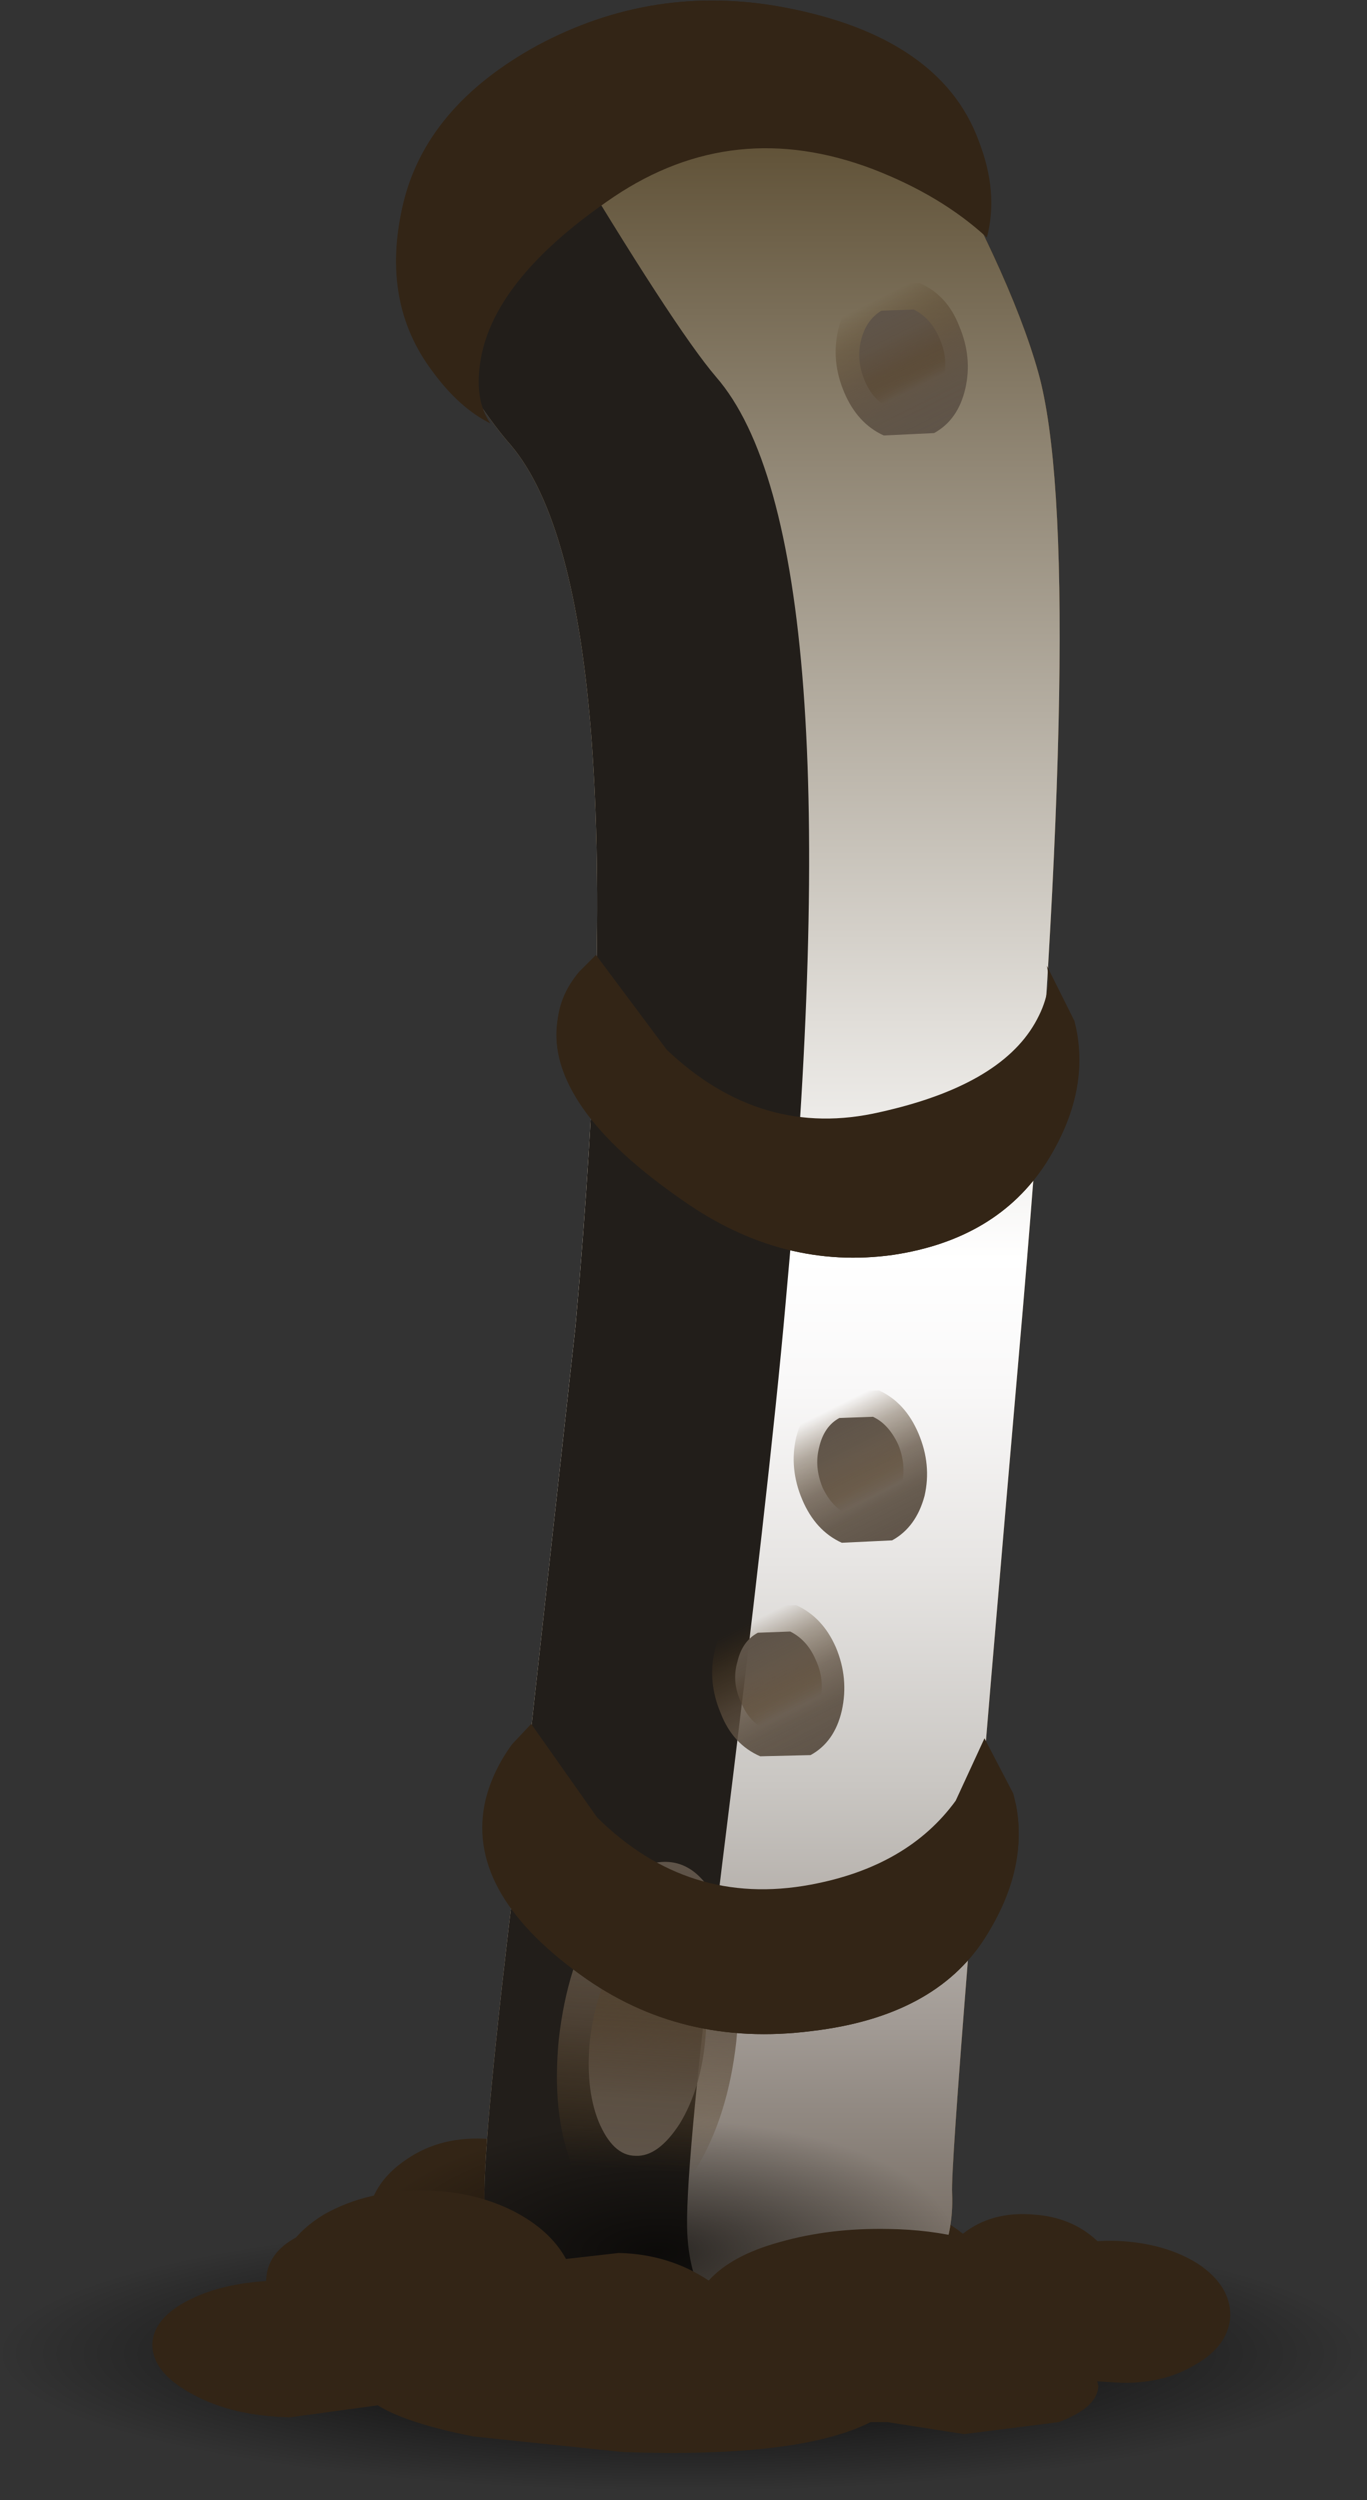 <?xml version="1.0" encoding="UTF-8" standalone="no"?>
<svg xmlns:xlink="http://www.w3.org/1999/xlink" height="104.2px" width="57.0px" xmlns="http://www.w3.org/2000/svg">
  <rect width="100%" height="100%" fill="#333333" stroke="none"/>
  <g transform="matrix(1.0, 0.0, 0.0, 1.0, 0.0, 0.0)">
    <use height="12.15" transform="matrix(1.0, 0.0, 0.0, 1.0, 0.0, 92.05)" width="56.95" xlink:href="#sprite0"/>
    <use height="96.75" transform="matrix(1.0, 0.0, 0.0, 1.0, 11.1, 3.4)" width="35.55" xlink:href="#shape1"/>
    <use height="95.55" transform="matrix(1.0, 0.0, 0.0, 1.0, 18.1, 3.4)" width="26.1" xlink:href="#sprite1"/>
    <use height="17.3" transform="matrix(1.0, 0.0, 0.0, 1.0, 40.35, 29.8)" width="2.45" xlink:href="#sprite2"/>
    <use height="12.5" transform="matrix(1.0, 0.0, 0.0, 1.0, 37.5, 35.4)" width="3.25" xlink:href="#sprite3"/>
    <use height="95.55" transform="matrix(1.0, 0.0, 0.0, 1.0, 18.1, 3.4)" width="26.1" xlink:href="#sprite4"/>
    <use height="93.45" transform="matrix(1.0, 0.0, 0.0, 1.0, 18.1, 5.55)" width="15.65" xlink:href="#sprite5"/>
    <use height="6.8" transform="matrix(1.0, 0.0, 0.0, 1.0, 29.7, 66.65)" width="5.5" xlink:href="#sprite6"/>
    <use height="6.85" transform="matrix(1.0, 0.0, 0.0, 1.0, 34.85, 11.55)" width="5.5" xlink:href="#sprite7"/>
    <use height="6.85" transform="matrix(1.0, 0.0, 0.0, 1.0, 33.1, 57.7)" width="5.55" xlink:href="#sprite8"/>
    <use height="11.15" transform="matrix(1.0, 0.0, 0.0, 1.0, 14.3, 88.25)" width="26.25" xlink:href="#sprite9"/>
    <use height="10.95" transform="matrix(1.0, 0.0, 0.0, 1.0, 6.35, 91.3)" width="44.95" xlink:href="#shape11"/>
    <use height="14.9" transform="matrix(1.0, 0.0, 0.0, 1.0, 23.2, 77.6)" width="7.6" xlink:href="#sprite10"/>
    <use height="17.65" transform="matrix(1.0, 0.0, 0.0, 1.0, 16.5, 0.0)" width="24.85" xlink:href="#shape13"/>
    <use height="15.95" transform="matrix(1.0, 0.0, 0.0, 1.0, 16.55, 0.0)" width="24.35" xlink:href="#sprite11"/>
    <use height="12.6" transform="matrix(1.0, 0.0, 0.0, 1.0, 23.2, 39.8)" width="21.8" xlink:href="#shape15"/>
    <use height="10.65" transform="matrix(1.0, 0.0, 0.0, 1.0, 23.2, 41.75)" width="21.8" xlink:href="#sprite12"/>
    <use height="12.95" transform="matrix(1.0, 0.0, 0.0, 1.0, 20.1, 71.85)" width="22.4" xlink:href="#shape17"/>
    <use height="9.95" transform="matrix(1.0, 0.0, 0.0, 1.0, 20.15, 74.85)" width="22.35" xlink:href="#sprite13"/>
  </g>
  <defs>
    <g id="sprite0" transform="matrix(1.0, 0.0, 0.0, 1.0, 0.0, 0.0)">
      <use height="12.15" transform="matrix(1.0, 0.0, 0.0, 1.0, 0.0, 0.0)" width="56.95" xlink:href="#shape0"/>
    </g>
    <g id="shape0" transform="matrix(1.0, 0.0, 0.0, 1.0, 0.0, 0.0)">
      <path d="M56.95 6.05 Q56.95 8.55 48.6 10.35 40.25 12.15 28.45 12.15 16.7 12.15 8.35 10.35 0.0 8.55 0.0 6.05 0.0 3.55 8.35 1.75 16.65 0.0 28.45 0.0 40.25 0.0 48.6 1.75 56.95 3.55 56.95 6.05" fill="url(#gradient0)" fill-rule="evenodd" stroke="none"/>
    </g>
    <radialGradient cx="0" cy="0" gradientTransform="matrix(-0.035, 0.0, 0.0, 0.007, 28.5, 6.05)" gradientUnits="userSpaceOnUse" id="gradient0" r="819.2" spreadMethod="pad">
      <stop offset="0.0" stop-color="#000000"/>
      <stop offset="1.0" stop-color="#000000" stop-opacity="0.0"/>
    </radialGradient>
    <g id="shape1" transform="matrix(1.0, 0.0, 0.0, 1.0, -11.1, -3.4)">
      <path d="M18.4 97.8 L15.5 98.15 Q13.65 98.0 12.35 97.05 11.05 96.15 11.1 95.0 11.15 93.9 12.35 93.25 13.55 92.55 15.3 92.6 15.45 91.0 16.95 90.0 18.4 89.0 20.4 89.15 21.95 89.3 23.2 90.15 24.4 90.95 24.85 92.15 L26.6 92.0 Q28.25 92.15 29.5 93.3 30.3 92.3 31.9 91.8 L35.5 91.45 Q38.4 91.7 40.15 93.1 41.35 92.15 43.1 92.3 44.65 92.4 45.7 93.35 46.75 94.3 46.65 95.45 46.6 96.65 45.45 97.4 44.35 98.15 42.8 98.0 L42.2 97.9 42.2 98.15 Q42.15 99.0 40.85 99.55 L37.7 99.9 35.2 99.3 35.1 99.25 34.65 99.2 Q33.6 99.8 31.45 100.05 29.15 100.3 26.45 100.05 L21.55 99.2 Q19.35 98.6 18.4 97.8" fill="#332516" fill-rule="evenodd" stroke="none"/>
      <path d="M21.3 18.55 Q20.1 17.2 18.1 13.85 18.9 10.05 20.1 8.25 23.45 4.35 28.6 3.6 32.55 3.0 38.05 4.25 42.1 11.25 43.3 15.55 45.35 22.95 42.65 54.55 39.6 89.7 39.7 91.4 39.85 94.8 36.85 96.95 34.15 98.85 30.2 98.95 26.15 99.05 23.35 97.25 20.25 95.25 20.2 91.7 20.15 89.0 21.55 77.5 L24.0 55.25 Q26.7 24.95 21.3 18.55" fill="#765b20" fill-rule="evenodd" stroke="none"/>
    </g>
    <g id="sprite1" transform="matrix(1.0, 0.0, 0.0, 1.0, 0.0, 0.0)">
      <use height="95.55" transform="matrix(1.0, 0.0, 0.0, 1.0, 0.0, 0.0)" width="26.1" xlink:href="#shape2"/>
    </g>
    <g id="shape2" transform="matrix(1.0, 0.0, 0.0, 1.0, 0.0, 0.0)">
      <path d="M3.2 15.15 Q2.0 13.8 0.0 10.45 0.8 6.65 2.0 4.85 5.35 0.95 10.5 0.2 14.45 -0.4 19.95 0.85 24.0 7.85 25.2 12.15 27.25 19.55 24.55 51.15 21.5 86.3 21.6 88.0 21.75 91.4 18.75 93.55 16.05 95.45 12.1 95.55 8.05 95.65 5.25 93.85 2.15 91.85 2.1 88.3 2.05 85.6 3.45 74.1 L5.9 51.85 Q8.6 21.55 3.2 15.15" fill="#57412c" fill-rule="evenodd" stroke="none"/>
    </g>
    <g id="sprite2" transform="matrix(1.0, 0.0, 0.0, 1.0, 0.0, 0.0)">
      <use height="17.3" transform="matrix(1.0, 0.0, 0.0, 1.0, 0.0, 0.0)" width="2.45" xlink:href="#shape3"/>
    </g>
    <g id="shape3" transform="matrix(1.0, 0.0, 0.0, 1.0, 0.0, 0.0)">
      <path d="M2.2 16.05 L0.0 17.3 2.45 0.0 2.2 16.05" fill="#332516" fill-rule="evenodd" stroke="none"/>
    </g>
    <g id="sprite3" transform="matrix(1.0, 0.0, 0.0, 1.0, 0.0, 0.0)">
      <use height="12.5" transform="matrix(1.0, 0.0, 0.0, 1.0, 0.0, 0.0)" width="3.25" xlink:href="#shape4"/>
    </g>
    <g id="shape4" transform="matrix(1.0, 0.0, 0.0, 1.0, 0.0, 0.0)">
      <path d="M2.05 11.8 L0.0 12.5 3.25 0.0 2.05 11.8" fill="#332516" fill-rule="evenodd" stroke="none"/>
    </g>
    <g id="sprite4" transform="matrix(1.0, 0.0, 0.0, 1.0, 0.0, 0.0)">
      <use height="95.55" transform="matrix(1.0, 0.0, 0.0, 1.0, 0.0, 0.0)" width="26.1" xlink:href="#shape5"/>
    </g>
    <g id="shape5" transform="matrix(1.0, 0.0, 0.0, 1.0, 0.0, 0.0)">
      <path d="M3.2 15.15 Q2.0 13.8 0.0 10.45 0.8 6.65 2.0 4.85 5.35 0.95 10.5 0.2 14.45 -0.4 19.95 0.85 24.0 7.85 25.2 12.15 27.25 19.55 24.55 51.15 21.5 86.3 21.6 88.0 21.75 91.4 18.75 93.55 16.05 95.45 12.1 95.55 8.05 95.65 5.25 93.85 2.15 91.85 2.1 88.3 2.05 85.6 3.45 74.1 L5.9 51.85 Q8.6 21.55 3.2 15.15" fill="url(#gradient1)" fill-rule="evenodd" stroke="none"/>
    </g>
    <linearGradient gradientTransform="matrix(0.0, -0.058, -0.058, 0.0, 13.05, 47.75)" gradientUnits="userSpaceOnUse" id="gradient1" spreadMethod="pad" x1="-819.2" x2="819.2">
      <stop offset="0.0" stop-color="#5f5449"/>
      <stop offset="0.031" stop-color="#6d6359"/>
      <stop offset="0.149" stop-color="#a19a94"/>
      <stop offset="0.255" stop-color="#c9c6c2"/>
      <stop offset="0.353" stop-color="#e7e5e3"/>
      <stop offset="0.431" stop-color="#f9f8f8"/>
      <stop offset="0.486" stop-color="#ffffff"/>
      <stop offset="0.592" stop-color="#e0ddd8"/>
      <stop offset="0.835" stop-color="#918775"/>
      <stop offset="1.0" stop-color="#58492d"/>
    </linearGradient>
    <g id="sprite5" transform="matrix(1.0, 0.0, 0.0, 1.0, 0.0, 0.0)">
      <use height="93.45" transform="matrix(1.0, 0.0, 0.0, 1.0, 0.0, 0.0)" width="15.65" xlink:href="#shape6"/>
    </g>
    <g id="shape6" transform="matrix(1.0, 0.0, 0.0, 1.0, 0.0, 0.0)">
      <path d="M11.75 10.15 Q17.6 16.85 14.65 48.85 14.0 56.2 12.0 72.25 10.5 84.4 10.55 87.25 10.6 91.15 14.1 93.2 9.65 94.0 6.1 92.2 2.15 90.2 2.1 86.15 2.05 83.45 3.45 71.95 L5.9 49.7 Q8.6 19.4 3.2 13.0 2.0 11.65 0.0 8.3 0.8 4.5 2.0 2.7 3.35 1.15 5.15 0.0 10.0 8.1 11.75 10.15" fill="#221e1a" fill-rule="evenodd" stroke="none"/>
    </g>
    <g id="sprite6" transform="matrix(1.0, 0.0, 0.0, 1.0, 0.0, 0.0)">
      <use height="6.8" transform="matrix(1.0, 0.0, 0.0, 1.0, 0.0, 0.0)" width="5.5" xlink:href="#shape7"/>
    </g>
    <g id="shape7" transform="matrix(1.0, 0.0, 0.0, 1.0, 0.0, 0.0)">
      <path d="M0.35 4.75 Q-0.2 3.45 0.1 2.15 0.4 0.85 1.4 0.3 L3.5 0.25 Q4.6 0.75 5.15 2.0 5.7 3.3 5.4 4.65 5.1 5.95 4.1 6.5 L2.0 6.55 Q0.85 6.05 0.35 4.75" fill="url(#gradient2)" fill-rule="evenodd" stroke="none"/>
      <path d="M4.3 2.5 Q4.7 3.35 4.5 4.2 4.25 5.05 3.6 5.4 L2.25 5.45 Q1.55 5.15 1.2 4.3 0.8 3.45 1.05 2.6 1.25 1.75 1.9 1.4 L3.25 1.35 Q3.95 1.7 4.3 2.5" fill="url(#gradient3)" fill-rule="evenodd" stroke="none"/>
    </g>
    <linearGradient gradientTransform="matrix(0.002, 0.004, 0.004, -0.002, 2.75, 3.4)" gradientUnits="userSpaceOnUse" id="gradient2" spreadMethod="pad" x1="-819.2" x2="819.2">
      <stop offset="0.133" stop-color="#4c3312" stop-opacity="0.0"/>
      <stop offset="0.318" stop-color="#544129" stop-opacity="0.408"/>
      <stop offset="0.529" stop-color="#5a4b3b" stop-opacity="0.737"/>
      <stop offset="0.749" stop-color="#5e5245" stop-opacity="0.933"/>
      <stop offset="1.0" stop-color="#5f5449"/>
    </linearGradient>
    <linearGradient gradientTransform="matrix(-0.001, -0.002, -0.002, 0.001, 2.75, 3.4)" gradientUnits="userSpaceOnUse" id="gradient3" spreadMethod="pad" x1="-819.2" x2="819.2">
      <stop offset="0.133" stop-color="#4c3312" stop-opacity="0.0"/>
      <stop offset="0.318" stop-color="#544129" stop-opacity="0.408"/>
      <stop offset="0.529" stop-color="#5a4b3b" stop-opacity="0.737"/>
      <stop offset="0.749" stop-color="#5e5245" stop-opacity="0.933"/>
      <stop offset="1.0" stop-color="#5f5449"/>
    </linearGradient>
    <g id="sprite7" transform="matrix(1.0, 0.0, 0.0, 1.0, 0.0, 0.0)">
      <use height="6.85" transform="matrix(1.0, 0.0, 0.0, 1.0, 0.0, 0.0)" width="5.5" xlink:href="#shape8"/>
    </g>
    <g id="shape8" transform="matrix(1.0, 0.0, 0.0, 1.0, 0.0, 0.0)">
      <path d="M0.35 4.8 Q-0.2 3.5 0.1 2.2 0.4 0.85 1.4 0.3 L3.5 0.25 Q4.65 0.75 5.15 2.05 5.7 3.35 5.4 4.65 5.1 5.95 4.1 6.5 L2.0 6.6 Q0.9 6.1 0.35 4.8" fill="url(#gradient4)" fill-rule="evenodd" stroke="none"/>
      <path d="M4.3 2.5 Q4.7 3.35 4.5 4.2 4.25 5.05 3.6 5.4 L2.25 5.45 Q1.55 5.15 1.2 4.3 0.85 3.45 1.05 2.65 1.25 1.8 1.9 1.4 L3.25 1.35 Q3.95 1.7 4.3 2.5" fill="url(#gradient5)" fill-rule="evenodd" stroke="none"/>
    </g>
    <linearGradient gradientTransform="matrix(0.002, 0.004, 0.004, -0.002, 2.75, 3.4)" gradientUnits="userSpaceOnUse" id="gradient4" spreadMethod="pad" x1="-819.2" x2="819.2">
      <stop offset="0.133" stop-color="#4c3312" stop-opacity="0.0"/>
      <stop offset="0.318" stop-color="#544129" stop-opacity="0.408"/>
      <stop offset="0.529" stop-color="#5a4b3b" stop-opacity="0.737"/>
      <stop offset="0.749" stop-color="#5e5245" stop-opacity="0.933"/>
      <stop offset="1.0" stop-color="#5f5449"/>
    </linearGradient>
    <linearGradient gradientTransform="matrix(-0.001, -0.002, -0.002, 0.001, 2.75, 3.4)" gradientUnits="userSpaceOnUse" id="gradient5" spreadMethod="pad" x1="-819.2" x2="819.2">
      <stop offset="0.133" stop-color="#4c3312" stop-opacity="0.0"/>
      <stop offset="0.318" stop-color="#544129" stop-opacity="0.408"/>
      <stop offset="0.529" stop-color="#5a4b3b" stop-opacity="0.737"/>
      <stop offset="0.749" stop-color="#5e5245" stop-opacity="0.933"/>
      <stop offset="1.0" stop-color="#5f5449"/>
    </linearGradient>
    <g id="sprite8" transform="matrix(1.0, 0.0, 0.0, 1.0, 0.0, 0.0)">
      <use height="6.85" transform="matrix(1.0, 0.0, 0.0, 1.0, 0.0, 0.0)" width="5.55" xlink:href="#shape9"/>
    </g>
    <g id="shape9" transform="matrix(1.0, 0.0, 0.0, 1.0, 0.0, 0.0)">
      <path d="M0.35 4.8 Q-0.2 3.5 0.1 2.2 0.45 0.85 1.45 0.3 L3.55 0.25 Q4.65 0.75 5.2 2.05 5.75 3.35 5.45 4.65 5.1 5.95 4.1 6.5 L2.0 6.6 Q0.9 6.1 0.35 4.8" fill="url(#gradient6)" fill-rule="evenodd" stroke="none"/>
      <path d="M4.35 2.5 Q4.7 3.35 4.5 4.2 4.3 5.05 3.65 5.4 L2.3 5.45 Q1.6 5.15 1.2 4.3 0.85 3.45 1.05 2.65 1.25 1.75 1.9 1.4 L3.3 1.35 Q3.95 1.65 4.35 2.5" fill="url(#gradient7)" fill-rule="evenodd" stroke="none"/>
    </g>
    <linearGradient gradientTransform="matrix(0.002, 0.004, 0.004, -0.002, 2.8, 3.4)" gradientUnits="userSpaceOnUse" id="gradient6" spreadMethod="pad" x1="-819.2" x2="819.2">
      <stop offset="0.133" stop-color="#4c3312" stop-opacity="0.0"/>
      <stop offset="0.318" stop-color="#544129" stop-opacity="0.408"/>
      <stop offset="0.529" stop-color="#5a4b3b" stop-opacity="0.737"/>
      <stop offset="0.749" stop-color="#5e5245" stop-opacity="0.933"/>
      <stop offset="1.0" stop-color="#5f5449"/>
    </linearGradient>
    <linearGradient gradientTransform="matrix(-0.001, -0.002, -0.002, 0.001, 2.8, 3.4)" gradientUnits="userSpaceOnUse" id="gradient7" spreadMethod="pad" x1="-819.2" x2="819.2">
      <stop offset="0.133" stop-color="#4c3312" stop-opacity="0.0"/>
      <stop offset="0.318" stop-color="#544129" stop-opacity="0.408"/>
      <stop offset="0.529" stop-color="#5a4b3b" stop-opacity="0.737"/>
      <stop offset="0.749" stop-color="#5e5245" stop-opacity="0.933"/>
      <stop offset="1.0" stop-color="#5f5449"/>
    </linearGradient>
    <g id="sprite9" transform="matrix(1.0, 0.0, 0.0, 1.0, 0.0, 0.0)">
      <use height="11.15" transform="matrix(1.0, 0.0, 0.0, 1.0, 0.0, 0.0)" width="26.25" xlink:href="#shape10"/>
    </g>
    <g id="shape10" transform="matrix(1.0, 0.0, 0.0, 1.0, 0.0, 0.0)">
      <path d="M12.55 11.15 Q7.1 11.1 3.45 9.45 -0.2 7.8 0.0 5.45 0.25 3.15 4.25 1.55 8.25 -0.05 13.7 0.0 19.15 0.05 22.8 1.7 26.5 3.4 26.25 5.7 26.0 8.05 21.95 9.65 17.95 11.25 12.55 11.15" fill="url(#gradient8)" fill-rule="evenodd" stroke="none"/>
    </g>
    <radialGradient cx="0" cy="0" gradientTransform="matrix(-7.0E-4, 0.007, -0.016, -1.0E-4, 13.1, 5.6)" gradientUnits="userSpaceOnUse" id="gradient8" r="819.2" spreadMethod="pad">
      <stop offset="0.0" stop-color="#000000" stop-opacity="0.647"/>
      <stop offset="0.957" stop-color="#000000" stop-opacity="0.0"/>
    </radialGradient>
    <g id="shape11" transform="matrix(1.0, 0.0, 0.0, 1.0, -6.35, -91.3)">
      <path d="M6.35 97.7 Q6.4 96.6 7.9 95.85 9.4 95.1 11.6 95.05 11.7 93.4 13.5 92.3 15.35 91.25 17.85 91.3 19.8 91.35 21.4 92.15 22.95 92.95 23.6 94.15 L25.8 93.9 Q27.9 93.95 29.55 95.05 30.5 94.0 32.5 93.45 34.6 92.85 37.05 92.9 40.5 92.95 43.0 94.4 44.4 93.3 46.65 93.4 48.6 93.5 49.95 94.35 51.3 95.25 51.3 96.5 51.25 97.75 49.85 98.55 48.45 99.4 46.55 99.3 L45.75 99.25 45.8 99.45 Q45.75 100.35 44.15 100.95 L40.2 101.45 37.0 100.95 36.3 100.95 Q33.35 102.45 26.0 102.2 L19.75 101.55 Q16.95 101.0 15.75 100.25 L12.1 100.75 Q9.7 100.7 8.05 99.8 6.35 98.9 6.35 97.7" fill="#332516" fill-rule="evenodd" stroke="none"/>
    </g>
    <g id="sprite10" transform="matrix(1.0, 0.0, 0.0, 1.0, 0.05, 0.0)">
      <use height="14.9" transform="matrix(1.0, 0.0, 0.0, 1.0, -0.05, 0.0)" width="7.6" xlink:href="#shape12"/>
    </g>
    <g id="shape12" transform="matrix(1.0, 0.0, 0.0, 1.0, 0.05, 0.0)">
      <path d="M7.45 7.5 Q7.1 10.6 5.8 12.75 4.5 14.95 3.0 14.9 1.45 14.85 0.6 12.65 -0.25 10.5 0.05 7.4 0.4 4.3 1.7 2.15 3.0 -0.05 4.55 0.0 6.05 0.05 6.9 2.25 7.75 4.45 7.45 7.5" fill="url(#gradient9)" fill-rule="evenodd" stroke="none"/>
      <path d="M1.35 7.4 Q1.6 5.4 2.45 4.0 3.3 2.6 4.25 2.6 5.25 2.65 5.8 4.05 6.35 5.5 6.15 7.5 5.95 9.5 5.1 10.9 4.2 12.3 3.25 12.25 2.3 12.25 1.7 10.8 1.15 9.4 1.35 7.4" fill="url(#gradient10)" fill-rule="evenodd" stroke="none"/>
    </g>
    <linearGradient gradientTransform="matrix(6.0E-4, -0.009, -0.009, -6.0E-4, 3.75, 7.45)" gradientUnits="userSpaceOnUse" id="gradient9" spreadMethod="pad" x1="-819.2" x2="819.2">
      <stop offset="0.133" stop-color="#4c3312" stop-opacity="0.0"/>
      <stop offset="0.318" stop-color="#544129" stop-opacity="0.408"/>
      <stop offset="0.529" stop-color="#5a4b3b" stop-opacity="0.737"/>
      <stop offset="0.749" stop-color="#5e5245" stop-opacity="0.933"/>
      <stop offset="1.0" stop-color="#5f5449"/>
    </linearGradient>
    <linearGradient gradientTransform="matrix(-4.0E-4, 0.006, 0.006, 4.0E-4, 3.75, 7.45)" gradientUnits="userSpaceOnUse" id="gradient10" spreadMethod="pad" x1="-819.2" x2="819.2">
      <stop offset="0.133" stop-color="#4c3312" stop-opacity="0.0"/>
      <stop offset="0.318" stop-color="#544129" stop-opacity="0.408"/>
      <stop offset="0.529" stop-color="#5a4b3b" stop-opacity="0.737"/>
      <stop offset="0.749" stop-color="#5e5245" stop-opacity="0.933"/>
      <stop offset="1.0" stop-color="#5f5449"/>
    </linearGradient>
    <g id="shape13" transform="matrix(1.0, 0.0, 0.0, 1.0, -16.5, 0.0)">
      <path d="M41.15 9.9 Q39.25 8.15 36.4 7.05 30.6 4.85 25.6 8.2 20.65 11.55 20.05 14.95 19.75 16.65 20.45 17.65 19.15 17.0 18.05 15.5 15.85 12.6 16.8 8.55 17.75 4.45 22.4 1.9 27.25 -0.7 32.65 0.3 39.15 1.5 40.8 5.85 41.65 8.0 41.15 9.9" fill="#332516" fill-rule="evenodd" stroke="none"/>
    </g>
    <g id="sprite11" transform="matrix(1.0, 0.0, 0.0, 1.0, 0.0, 0.05)">
      <use height="15.95" transform="matrix(1.0, 0.0, 0.0, 1.0, 0.0, -0.05)" width="24.35" xlink:href="#shape14"/>
    </g>
    <g id="shape14" transform="matrix(1.0, 0.0, 0.0, 1.0, 0.0, 0.05)">
      <path d="M17.6 2.8 Q12.15 1.75 7.35 4.4 2.7 6.9 1.75 11.05 1.1 13.6 1.9 15.9 -0.75 12.95 0.25 8.5 1.2 4.4 5.85 1.85 10.7 -0.75 16.1 0.25 22.9 1.55 24.35 6.1 22.2 3.7 17.6 2.8" fill="#332516" fill-rule="evenodd" stroke="none"/>
    </g>
    <g id="shape15" transform="matrix(1.0, 0.0, 0.0, 1.0, -23.2, -39.8)">
      <path d="M43.6 48.5 Q41.55 51.65 37.25 52.3 32.65 52.95 28.5 50.05 22.75 46.1 23.25 42.55 23.35 41.45 24.15 40.5 L24.85 39.8 27.8 43.75 Q31.75 47.5 36.7 46.35 41.65 45.25 43.15 42.65 43.9 41.35 43.65 40.25 L44.8 42.55 Q45.55 45.45 43.6 48.5" fill="#332516" fill-rule="evenodd" stroke="none"/>
    </g>
    <g id="sprite12" transform="matrix(1.0, 0.0, 0.0, 1.0, 0.0, 0.0)">
      <use height="10.65" transform="matrix(1.0, 0.0, 0.0, 1.0, 0.0, 0.0)" width="21.8" xlink:href="#shape16"/>
    </g>
    <g id="shape16" transform="matrix(1.0, 0.0, 0.0, 1.0, 0.0, 0.0)">
      <path d="M5.3 5.6 Q9.45 8.5 14.05 7.85 18.35 7.2 20.4 4.05 21.4 2.55 21.65 1.05 22.25 3.85 20.4 6.75 18.35 9.9 14.05 10.55 9.45 11.2 5.3 8.3 -1.15 3.8 0.25 0.0 1.15 2.75 5.3 5.6" fill="#332516" fill-rule="evenodd" stroke="none"/>
    </g>
    <g id="shape17" transform="matrix(1.0, 0.0, 0.0, 1.0, -20.1, -71.85)">
      <path d="M22.15 71.85 L24.9 75.75 Q28.7 79.5 33.8 78.55 37.85 77.8 39.85 75.05 L41.05 72.45 42.25 74.75 Q43.05 77.7 41.05 80.8 38.95 84.05 33.85 84.65 28.4 85.35 24.2 82.3 19.35 78.8 20.25 75.0 20.55 73.8 21.35 72.7 L22.15 71.85" fill="#332516" fill-rule="evenodd" stroke="none"/>
    </g>
    <g id="sprite13" transform="matrix(1.0, 0.0, 0.0, 1.0, -0.05, 0.0)">
      <use height="9.95" transform="matrix(1.0, 0.0, 0.0, 1.0, 0.05, 0.0)" width="22.35" xlink:href="#shape18"/>
    </g>
    <g id="shape18" transform="matrix(1.0, 0.0, 0.0, 1.0, -0.05, 0.0)">
      <path d="M4.1 4.9 Q8.3 7.95 13.75 7.25 18.85 6.6 20.95 3.35 21.95 1.8 22.25 0.3 22.8 3.0 20.95 5.95 18.85 9.2 13.75 9.8 8.3 10.5 4.1 7.45 -0.8 3.9 0.2 0.0 0.8 2.5 4.1 4.9" fill="#332516" fill-rule="evenodd" stroke="none"/>
    </g>
  </defs>
</svg>
